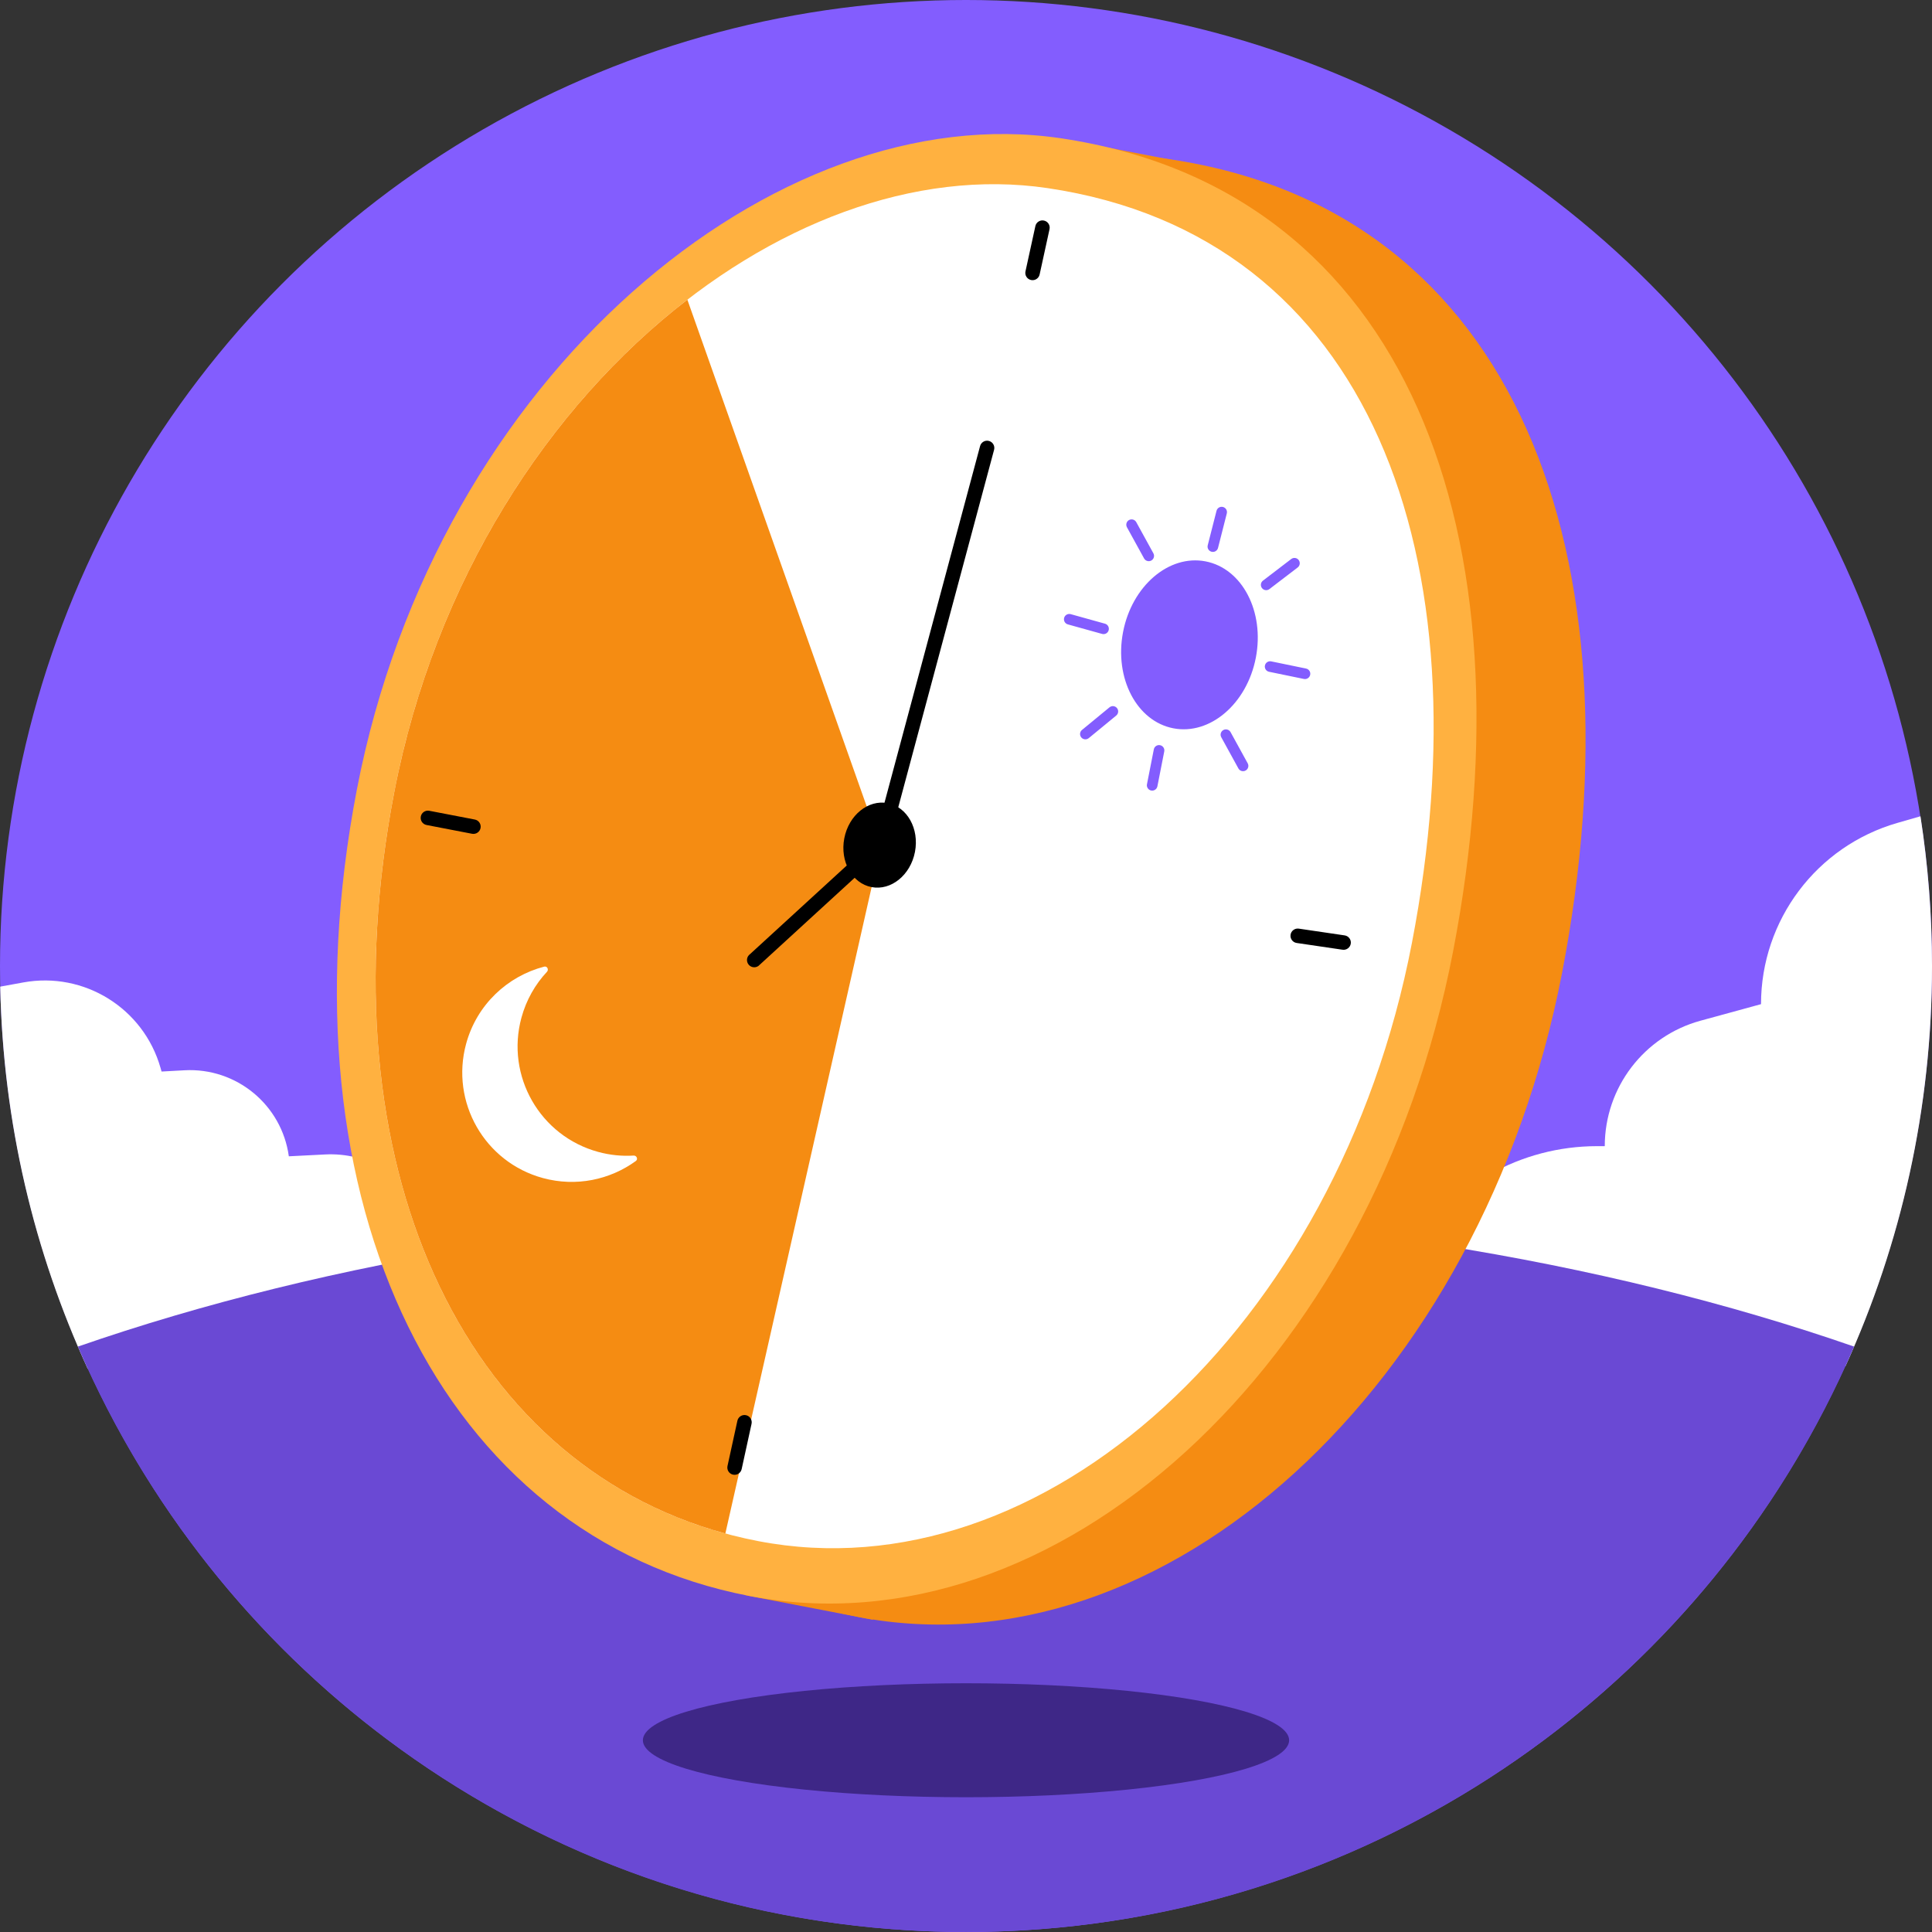 <svg width="120" height="120" viewBox="0 0 120 120" fill="none" xmlns="http://www.w3.org/2000/svg">
<rect x="0" y="0" width="120" height="120" fill="#333333" stroke="none"/>
<g clip-path="url(#clip0_1_2776)">
<circle cx="60" cy="60" r="60" fill="#835DFE"/>
<path d="M114.633 84.839C118.08 77.27 120 68.859 120 60C120 56.837 119.755 53.731 119.284 50.701L117.856 51.111C112.837 52.555 109.38 57.147 109.38 62.37L105.622 63.398C102.11 64.359 99.675 67.55 99.675 71.19H99.192C94.469 71.19 90.085 73.644 87.615 77.67L114.633 84.839Z" fill="white"/>
<path d="M5.448 85.017C2.118 77.767 0.191 69.74 0.014 61.282L1.445 61.021C5.229 60.331 8.918 62.627 9.97 66.326L10.035 66.555L11.46 66.477C14.681 66.301 17.5 68.624 17.94 71.82L20.205 71.705C22.771 71.574 25.176 72.958 26.352 75.243L27.825 78.105L5.448 85.017Z" fill="white"/>
<path d="M115.163 83.64C105.987 105.022 84.742 119.999 60 119.999C35.257 119.999 14.013 105.022 4.837 83.64C20.359 78.249 39.41 75.073 60 75.073C80.589 75.073 99.641 78.249 115.163 83.64Z" fill="#6A49D4"/>
<ellipse cx="60" cy="108.09" rx="20.07" ry="3.54" fill="#3E2787"/>
<path d="M97.029 60.398C92.059 86.202 72.318 104.093 53.299 100.43C34.28 96.767 23.973 76.143 28.943 50.339C33.913 24.536 54.975 7.269 72.662 9.893C94.315 13.105 101.999 34.595 97.029 60.398Z" fill="#F58C12"/>
<path d="M65.765 8.58L75.266 10.41L54.212 100.606L46.332 99.088L65.765 8.58Z" fill="#F58C12"/>
<path d="M90.254 59.093C85.284 84.897 65.542 102.788 46.523 99.125C27.504 95.462 17.197 74.838 22.167 49.034C27.137 23.231 48.2 5.964 65.886 8.588C87.539 11.8 95.224 33.29 90.254 59.093Z" fill="#FFB140"/>
<path d="M87.697 58.566C83.084 82.517 64.756 99.123 47.097 95.722C29.439 92.321 19.869 73.177 24.482 49.226C29.096 25.275 48.65 9.248 65.071 11.685C85.175 14.668 92.31 34.615 87.697 58.566Z" fill="white"/>
<path d="M45.053 95.249C28.709 90.808 20.051 72.235 24.483 49.226C27.025 36.028 34.103 25.237 42.694 18.615L54.711 52.568L45.053 95.249Z" fill="#F58C12"/>
<path fill-rule="evenodd" clip-rule="evenodd" d="M61.426 27.388C61.666 27.452 61.809 27.699 61.744 27.939L55.727 50.386C55.663 50.626 55.416 50.768 55.176 50.704C54.936 50.639 54.794 50.393 54.858 50.153L60.875 27.706C60.94 27.466 61.186 27.323 61.426 27.388Z" fill="black"/>
<path fill-rule="evenodd" clip-rule="evenodd" d="M55.206 52.043C55.351 52.245 55.305 52.526 55.103 52.671L47.109 59.995C46.907 60.14 46.626 60.094 46.481 59.892C46.336 59.69 46.382 59.409 46.584 59.264L54.578 51.94C54.78 51.795 55.061 51.841 55.206 52.043Z" fill="black"/>
<ellipse cx="54.635" cy="52.492" rx="2.235" ry="2.655" transform="rotate(10.902 54.635 52.492)" fill="black"/>
<path fill-rule="evenodd" clip-rule="evenodd" d="M26.137 50.715C26.184 50.471 26.419 50.312 26.664 50.359L29.492 50.903C29.736 50.95 29.895 51.186 29.848 51.43C29.801 51.674 29.565 51.834 29.321 51.787L26.493 51.242C26.249 51.195 26.09 50.959 26.137 50.715Z" fill="black"/>
<path fill-rule="evenodd" clip-rule="evenodd" d="M80.159 58.059C80.195 57.813 80.424 57.643 80.67 57.679L83.519 58.099C83.765 58.135 83.935 58.364 83.899 58.609C83.863 58.855 83.634 59.025 83.388 58.989L80.539 58.57C80.293 58.534 80.123 58.305 80.159 58.059Z" fill="black"/>
<path fill-rule="evenodd" clip-rule="evenodd" d="M46.337 87.9C46.58 87.953 46.733 88.193 46.68 88.436L46.066 91.249C46.012 91.492 45.773 91.646 45.53 91.593C45.287 91.54 45.133 91.3 45.186 91.057L45.801 88.244C45.854 88.001 46.094 87.847 46.337 87.9Z" fill="black"/>
<path fill-rule="evenodd" clip-rule="evenodd" d="M64.845 13.7C65.087 13.752 65.241 13.992 65.188 14.235L64.573 17.049C64.52 17.292 64.28 17.445 64.038 17.392C63.795 17.339 63.641 17.099 63.694 16.857L64.309 14.043C64.362 13.8 64.602 13.646 64.845 13.7Z" fill="black"/>
<path d="M39.493 72.112C39.647 72 39.543 71.763 39.354 71.775C38.634 71.819 37.895 71.749 37.161 71.549C33.542 70.567 31.404 66.836 32.386 63.215C32.686 62.11 33.242 61.143 33.972 60.361C34.102 60.222 33.985 59.991 33.802 60.039C31.52 60.633 29.612 62.4 28.95 64.838C27.968 68.459 30.106 72.191 33.725 73.172C35.788 73.732 37.887 73.277 39.493 72.112Z" fill="white"/>
<ellipse cx="73.879" cy="40.052" rx="4.2" ry="5.28" transform="rotate(10.902 73.879 40.052)" fill="#835DFE"/>
<path fill-rule="evenodd" clip-rule="evenodd" d="M80.663 34.784C80.773 34.929 80.746 35.136 80.601 35.247L78.845 36.589C78.701 36.7 78.493 36.672 78.383 36.527C78.272 36.382 78.3 36.175 78.444 36.065L80.2 34.722C80.345 34.612 80.552 34.639 80.663 34.784Z" fill="#835DFE"/>
<path fill-rule="evenodd" clip-rule="evenodd" d="M81.378 41.914C81.341 42.093 81.167 42.208 80.988 42.171L78.824 41.725C78.645 41.689 78.53 41.514 78.567 41.336C78.604 41.157 78.778 41.042 78.957 41.079L81.121 41.525C81.3 41.561 81.415 41.736 81.378 41.914Z" fill="#835DFE"/>
<path fill-rule="evenodd" clip-rule="evenodd" d="M68.861 39.145C68.813 39.32 68.631 39.423 68.455 39.374L66.326 38.782C66.15 38.733 66.048 38.552 66.096 38.376C66.145 38.2 66.327 38.098 66.503 38.146L68.632 38.738C68.808 38.787 68.91 38.969 68.861 39.145Z" fill="#835DFE"/>
<path fill-rule="evenodd" clip-rule="evenodd" d="M67.159 45.801C67.044 45.66 67.064 45.452 67.205 45.337L68.912 43.934C69.053 43.818 69.261 43.838 69.377 43.979C69.492 44.12 69.472 44.328 69.331 44.444L67.624 45.847C67.483 45.962 67.275 45.942 67.159 45.801Z" fill="#835DFE"/>
<path fill-rule="evenodd" clip-rule="evenodd" d="M77.367 47.859C77.527 47.771 77.585 47.571 77.497 47.411L76.433 45.474C76.345 45.315 76.145 45.256 75.985 45.344C75.825 45.432 75.767 45.632 75.855 45.792L76.919 47.729C77.007 47.889 77.207 47.947 77.367 47.859Z" fill="#835DFE"/>
<path fill-rule="evenodd" clip-rule="evenodd" d="M71.509 34.816C71.668 34.728 71.727 34.527 71.639 34.367L70.575 32.431C70.487 32.271 70.286 32.213 70.127 32.3C69.967 32.388 69.909 32.589 69.996 32.749L71.061 34.685C71.148 34.845 71.349 34.903 71.509 34.816Z" fill="#835DFE"/>
<path fill-rule="evenodd" clip-rule="evenodd" d="M75.253 34.27C75.429 34.315 75.609 34.209 75.654 34.032L76.199 31.89C76.244 31.714 76.138 31.534 75.961 31.489C75.784 31.444 75.605 31.551 75.56 31.728L75.014 33.869C74.969 34.046 75.076 34.225 75.253 34.27Z" fill="#835DFE"/>
<path fill-rule="evenodd" clip-rule="evenodd" d="M71.5 49.1C71.679 49.136 71.852 49.019 71.888 48.84L72.314 46.672C72.349 46.493 72.232 46.32 72.053 46.285C71.875 46.249 71.701 46.366 71.666 46.545L71.24 48.713C71.205 48.892 71.321 49.065 71.5 49.1Z" fill="#835DFE"/>
</g>
<defs>
<clipPath id="clip0_1_2776">
<rect width="120" height="120" fill="white"/>
</clipPath>
</defs>
</svg>

